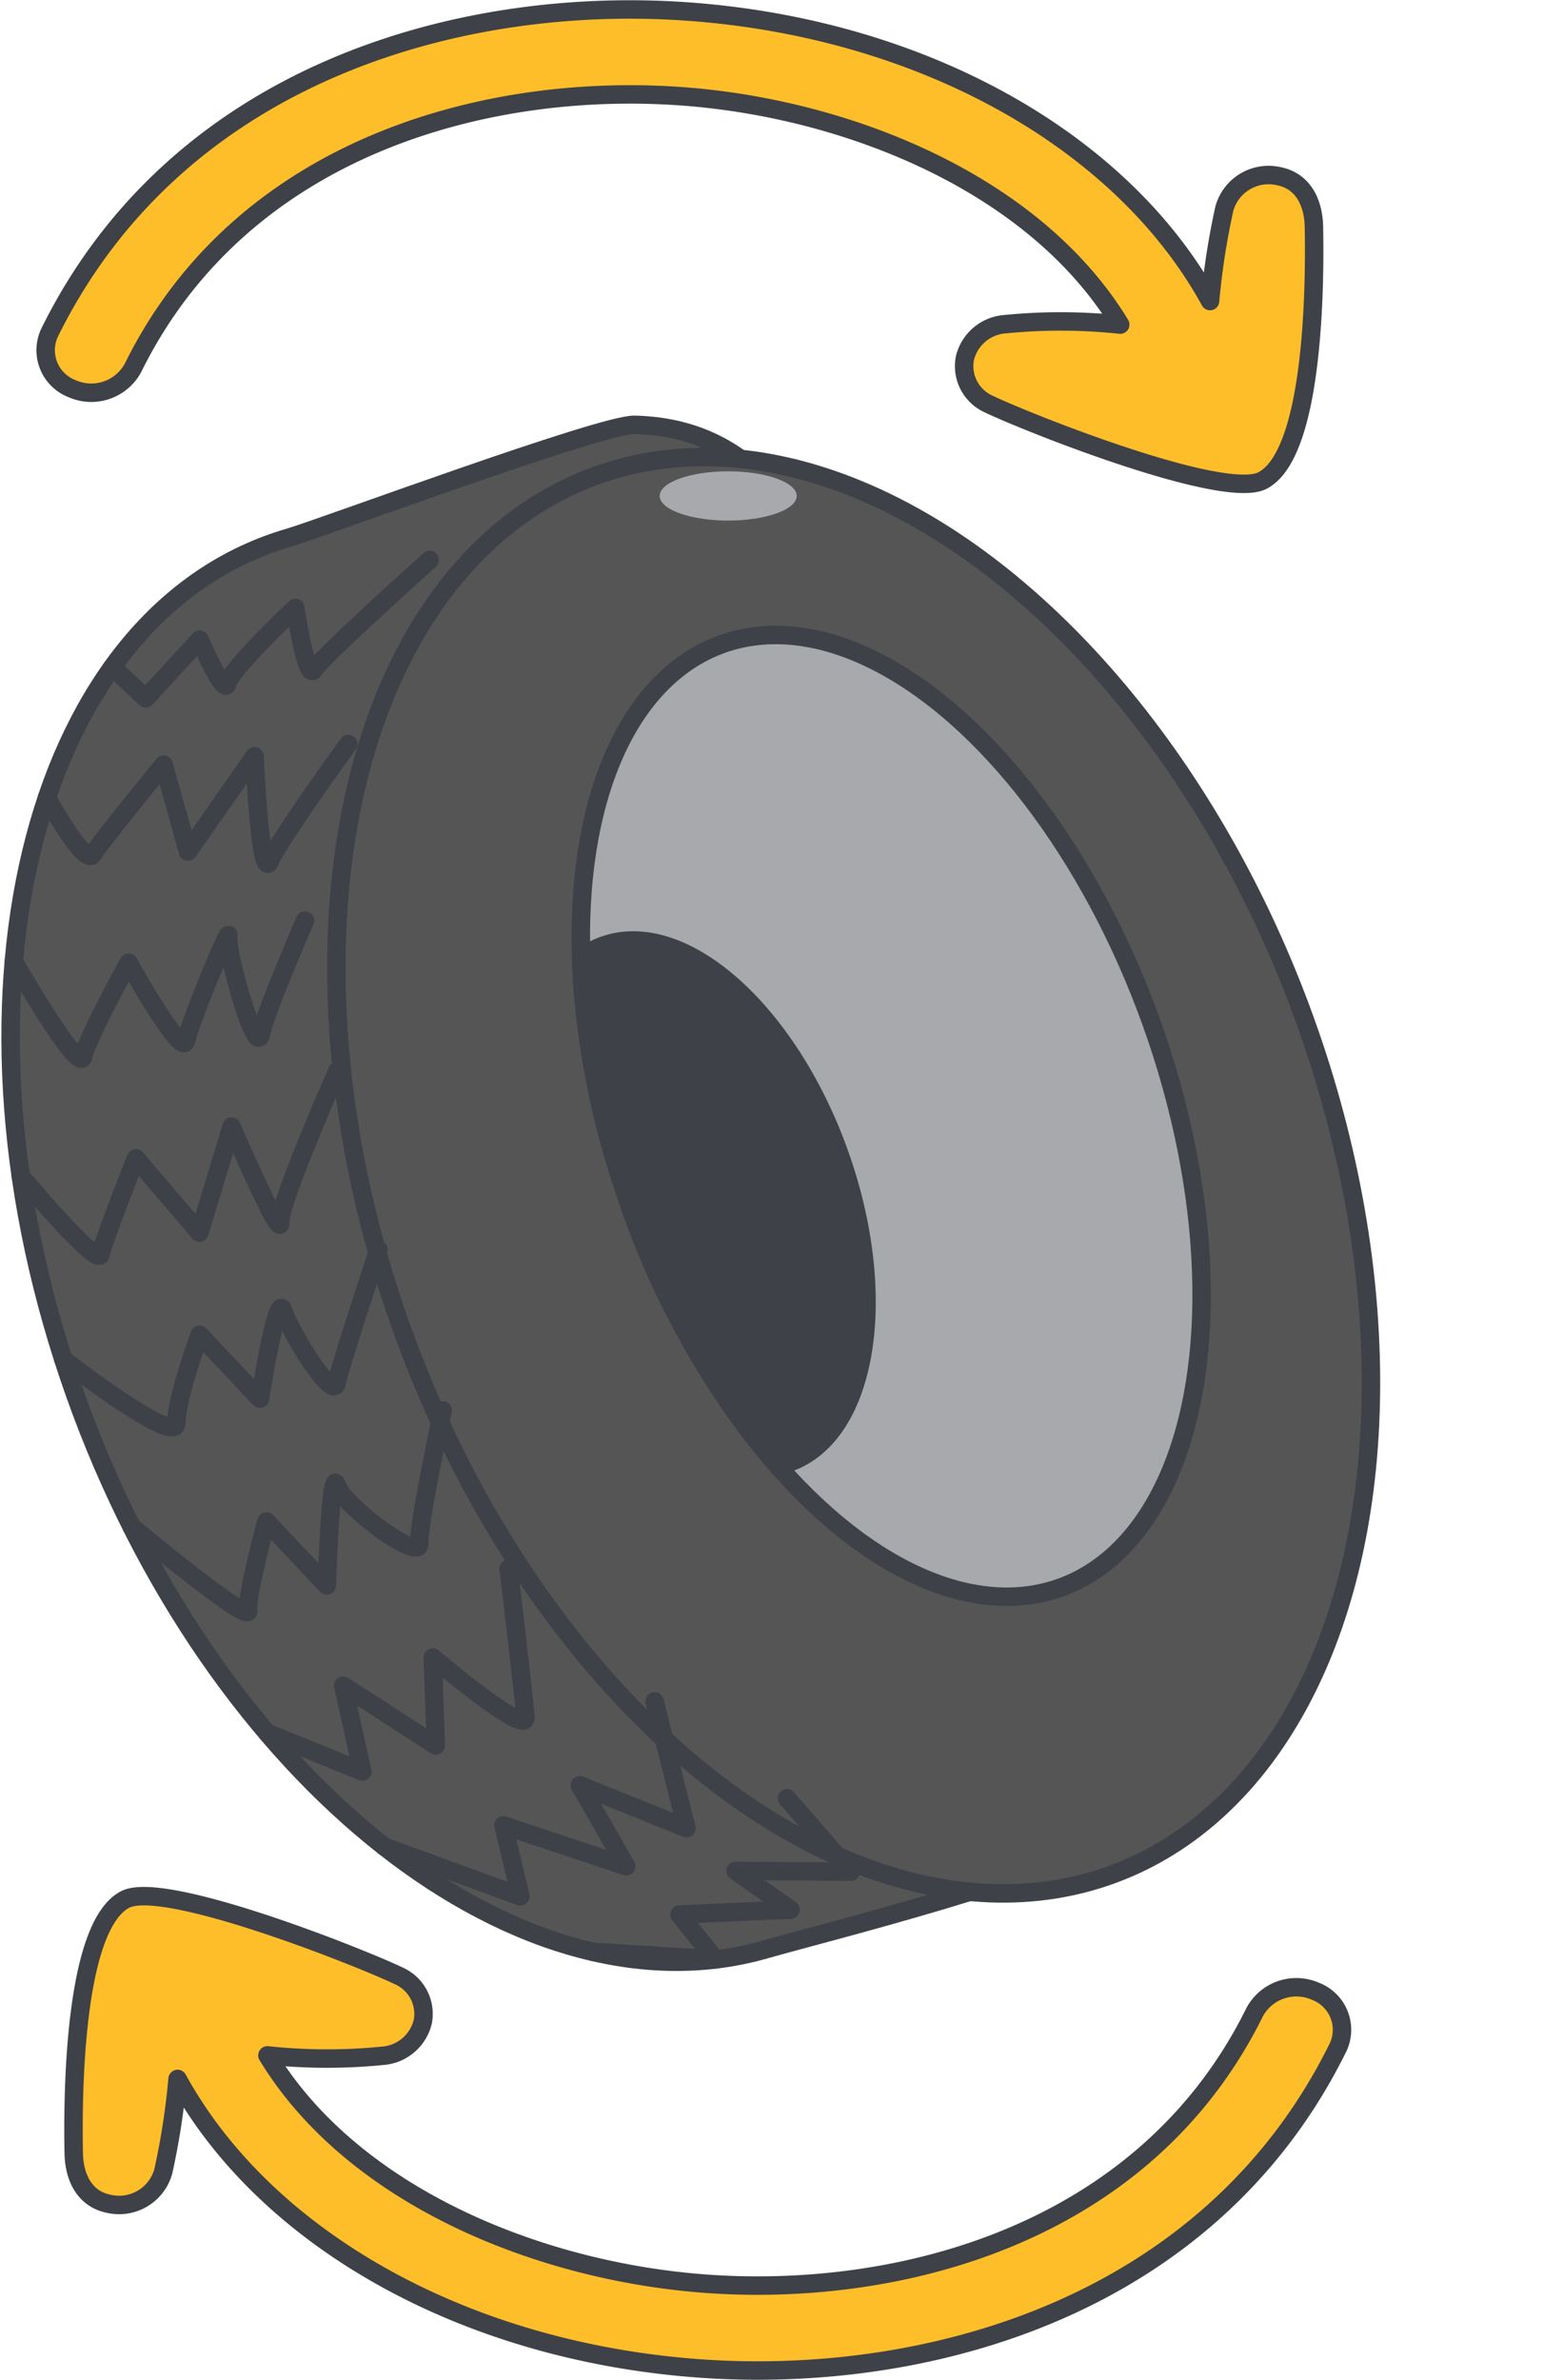 <svg xmlns="http://www.w3.org/2000/svg" height="257.897" width="169.445"><g transform="translate(-1322.758 -3569.5)"><path d="M1429.74 3689.808c11.392 33.734 29.522 62.582 13.238 78.462-4.107 4-31.628 10.839-37.163 12.443-27.481 7.962-61.323-19.829-75.59-62.073s-3.555-82.944 23.925-90.906c3.435-.995 33.808-12.281 37.391-12.2 25.082.566 25.715 37.31 38.199 74.274z" fill="#555556" stroke="#3e4147" stroke-linecap="round" stroke-linejoin="round" stroke-width="2"/><ellipse cx="51.72" cy="80.787" fill="#555556" rx="51.72" ry="80.787" stroke="#3e4147" stroke-linecap="round" stroke-linejoin="round" stroke-width="2" transform="rotate(-20.45 10757.024 -1890.958)"/><ellipse cx="1401.7" cy="3623.24" fill="#a7a9ac" rx="7.427" ry="2.668"/><g stroke="#3e4147" stroke-linecap="round" stroke-linejoin="round" stroke-width="2"><ellipse cx="29.968" cy="54.31" fill="#a7a9ac" rx="29.968" ry="54.31" transform="rotate(-19.759 11163.689 -2116.535)"/><path d="M1388.734 3671.784a9.285 9.285 0 00-2.982 1.49 89.063 89.063 0 004.8 25.491 87.8 87.8 0 0016.515 29.558c.237-.049.472-.1.706-.169 8.723-2.528 11.533-17.2 6.276-32.761s-16.591-26.136-25.315-23.609z" fill="#3e4147"/><path d="M1334.946 3641.783l3.611 3.388 5.844-6.351s2.7 6.266 3.014 4.74 7.357-8.193 7.357-8.193 1.19 8.109 2.05 6.679 12.516-11.867 12.516-11.867M1327.848 3655.94s4.127 7.567 4.987 6.137 7.668-9.719 7.668-9.719l2.63 9.414 7.222-10.324s.6 13.8 1.666 11.352 8.492-12.682 8.492-12.682M1324.258 3673.68s7.1 12.366 7.516 10.332 4.923-10.2 4.923-10.2 5.82 10.5 6.235 8.464 4.892-12.838 4.581-11.312 3 13.165 3.52 10.623 4.789-12.33 4.789-12.33M1325.009 3696.924s8.345 10.012 8.656 8.486 3.825-10.391 3.825-10.391l6.888 8.051 3.483-11.5s5.405 12.533 5.271 10.4 6.187-16.4 6.187-16.4M1329.621 3716.8s12.286 9.536 12.256 6.9 2.519-9.566 2.519-9.566l6.546 6.939s1.836-11.793 2.52-9.567 5.374 9.894 5.789 7.86 4.536-14.434 4.536-14.434M1337.025 3734.929s12.887 10.717 12.649 9.1 1.97-9.663 1.97-9.663l6.546 6.939s.4-13.1 1.08-10.871 9.083 8.435 8.949 6.305 2.532-14.411 2.532-14.411M1351.714 3757.272l10.326 4.19-2.081-9.318 10.048 6.5-.33-9.538s10.182 8.628 10.048 6.5-1.83-16.121-1.83-16.121M1364.456 3769.618l14.726 5.376-1.842-7.7 13.311 4.436-5.033-8.781 11.561 4.656-3.459-13.744M1387.022 3781l13.289.823-3.9-4.868 12.048-.526-5.966-4.2 12.494.079-6.911-7.952" fill="none"/><path d="M1429.952 3613.286a4.505 4.505 0 01-2.592-4.961 4.842 4.842 0 014.406-3.7 60.674 60.674 0 0112.436.05c-9.208-15.164-29.19-23.3-47.108-24.708-21.13-1.663-47.966 5.188-59.915 29.388a5.138 5.138 0 01-6.583 2.271 4.468 4.468 0 01-2.453-6.1c14.1-28.543 45.292-36.661 69.791-34.73 25.323 1.989 46.589 14.176 56.007 31.326a78.871 78.871 0 011.546-10 4.974 4.974 0 015.9-3.532c2.682.534 3.762 2.923 3.813 5.465.112 5.588.112 24.549-5.572 27.513-4.207 2.187-25.451-6.256-29.676-8.282zM1366 3783.609a4.507 4.507 0 012.592 4.962 4.844 4.844 0 01-4.406 3.7 60.6 60.6 0 01-12.436-.051c9.208 15.164 29.19 23.3 47.108 24.709 21.13 1.662 47.966-5.189 59.915-29.389a5.138 5.138 0 016.583-2.271 4.468 4.468 0 012.453 6.1c-14.095 28.544-45.292 36.661-69.791 34.731-25.323-1.99-46.589-14.177-56.007-31.326a78.927 78.927 0 01-1.546 10 4.973 4.973 0 01-5.9 3.532c-2.682-.533-3.762-2.923-3.813-5.465-.112-5.588-.112-24.549 5.572-27.513 4.204-2.188 25.448 6.255 29.676 8.281z" fill="#fdbe2a"/></g></g></svg>
